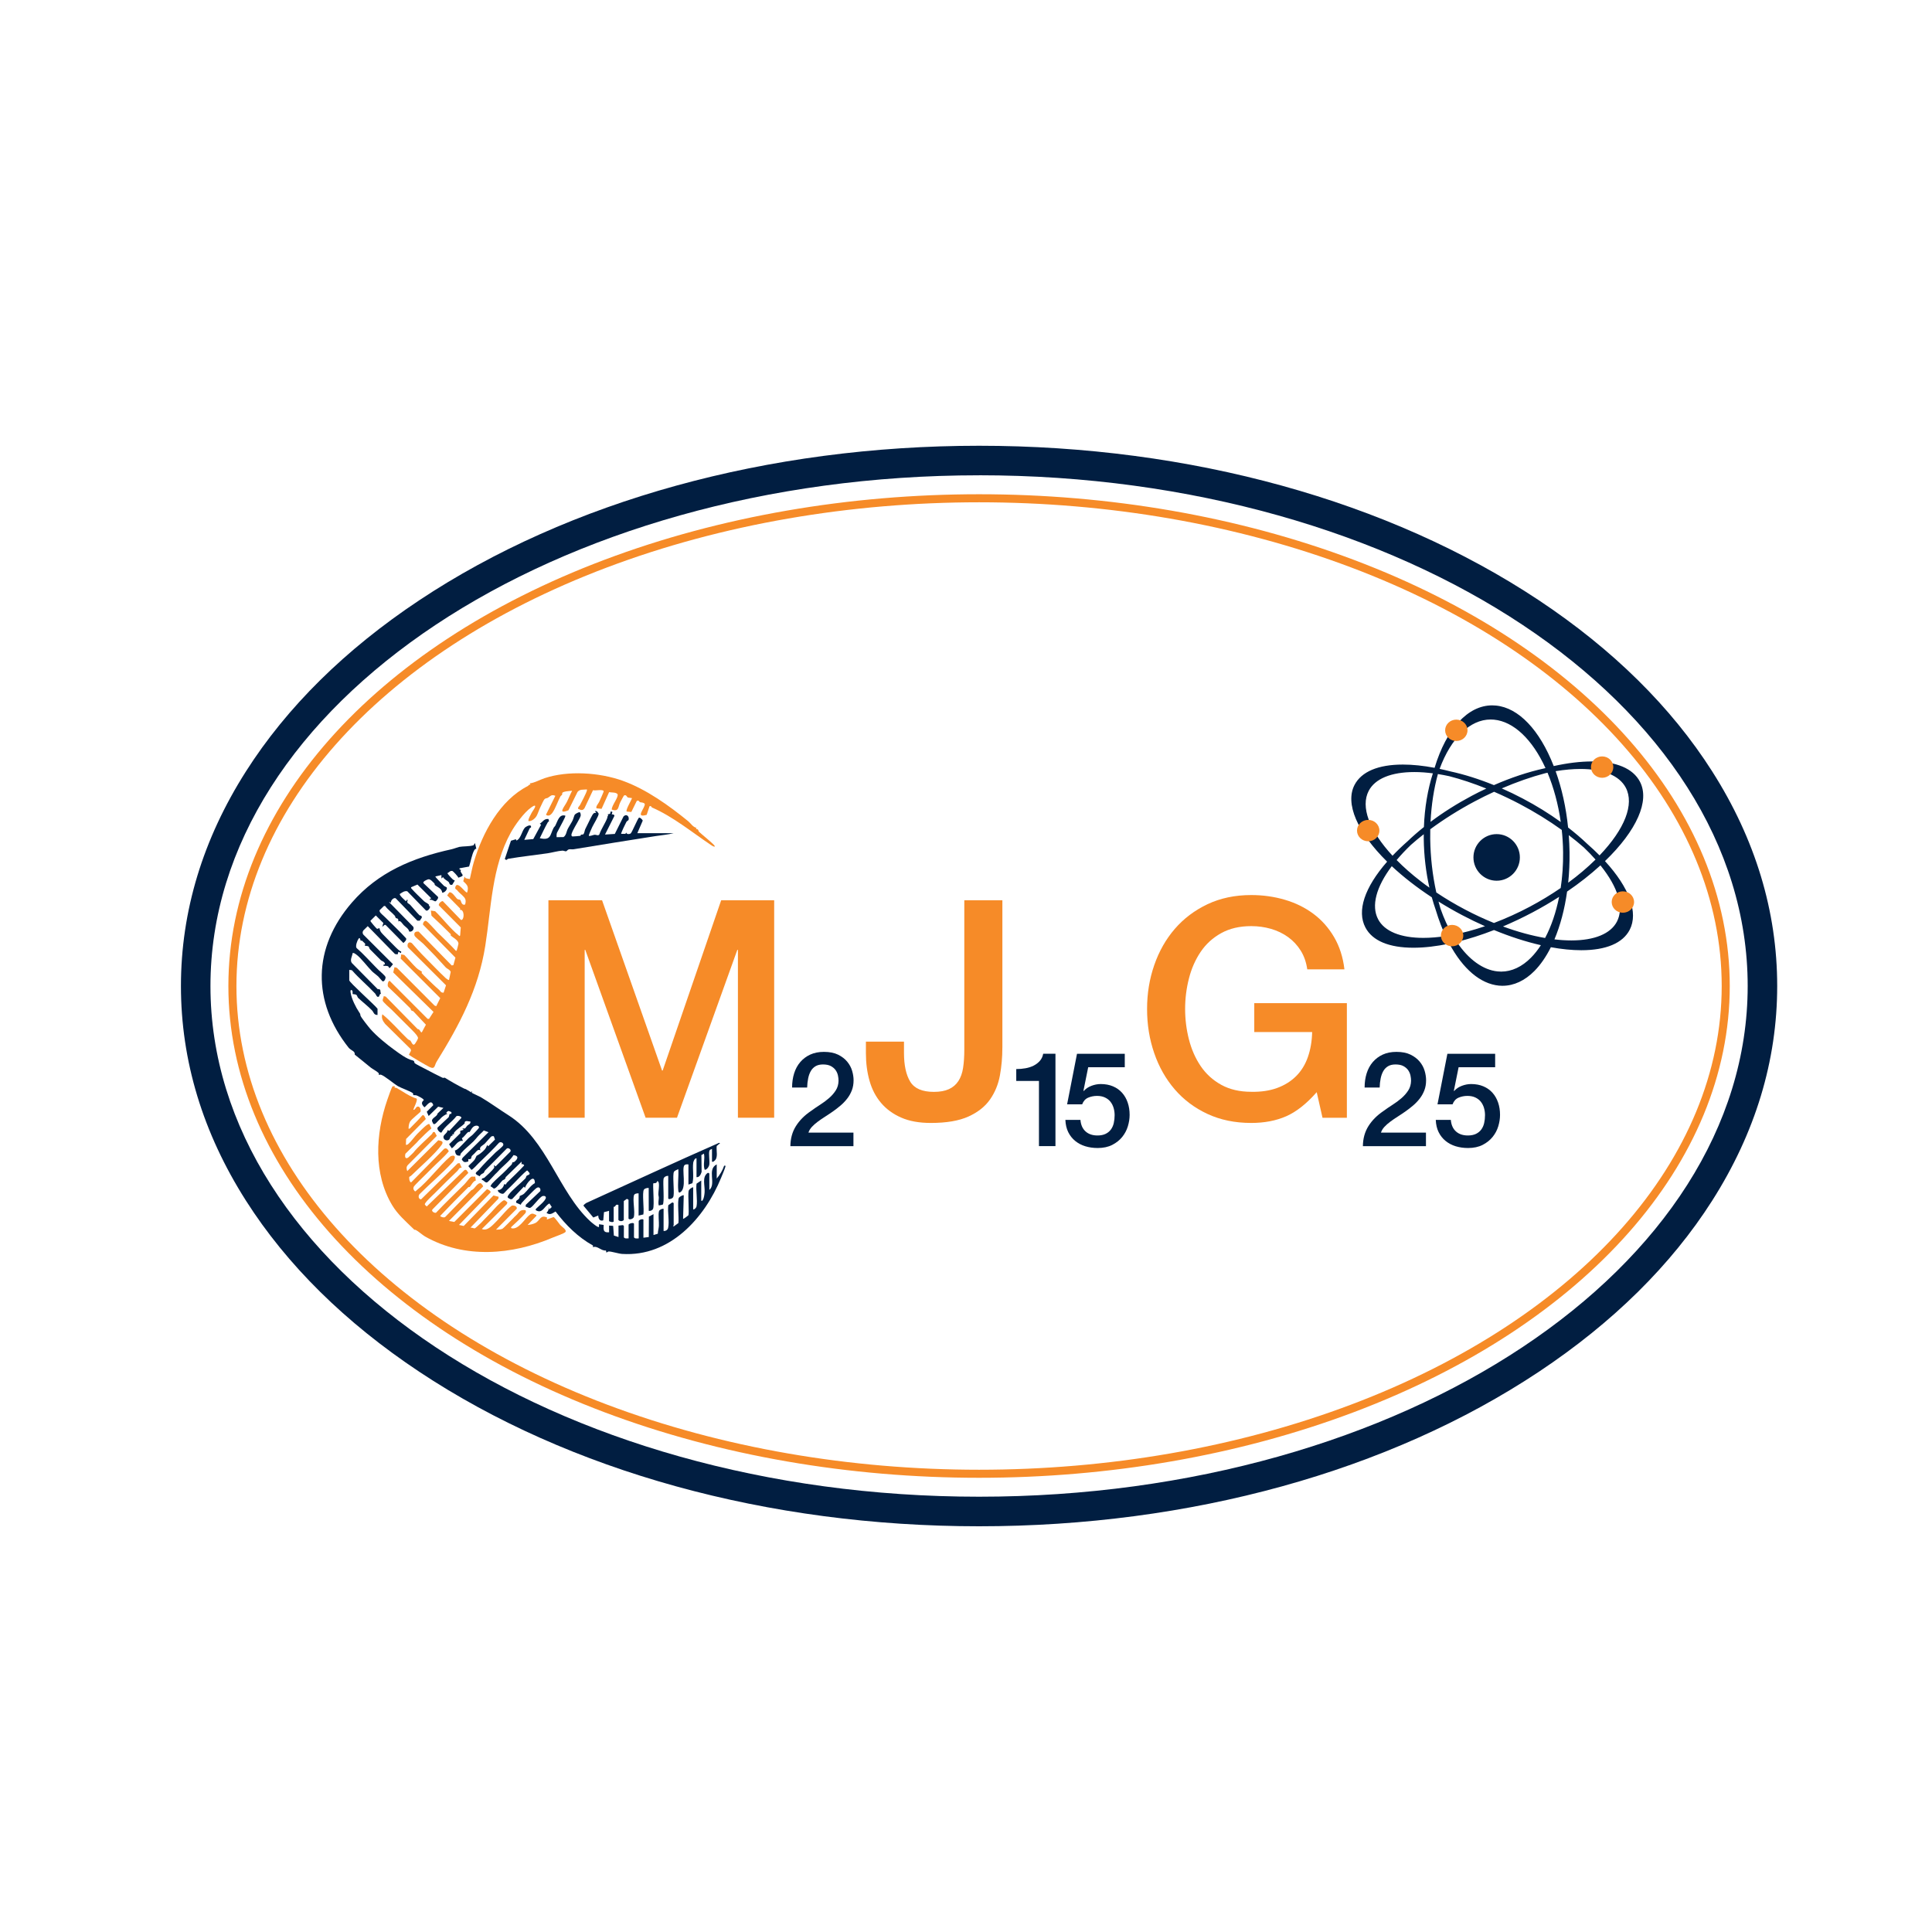 <?xml version="1.0" encoding="UTF-8"?>
<svg id="Layer_1" xmlns="http://www.w3.org/2000/svg" version="1.1" viewBox="0 0 720 720">
  <!-- Generator: Adobe Illustrator 29.1.0, SVG Export Plug-In . SVG Version: 2.1.0 Build 142)  -->
  <defs>
    <style>
      .st0 {
        fill: none;
        stroke: #f68b28;
        stroke-miterlimit: 10;
        stroke-width: 3px;
      }

      .st1 {
        fill: #011e41;
      }

      .st2 {
        fill: #f68b28;
      }
    </style>
  </defs>
  <path class="st2" d="M373.55,390.45c0,3.56-.3,7-.91,10.33-.61,3.33-1.84,6.32-3.69,8.97-1.86,2.65-4.54,4.77-8.06,6.36-3.52,1.59-8.19,2.38-14.02,2.38-4.31,0-7.99-.66-11.01-1.99-3.03-1.32-5.53-3.14-7.49-5.45-1.97-2.31-3.41-5.05-4.31-8.23-.91-3.18-1.36-6.62-1.36-10.33v-4.31h14.19v4.2c0,4.62.78,8.19,2.33,10.73,1.55,2.54,4.48,3.8,8.8,3.8,2.27,0,4.14-.34,5.62-1.02,1.48-.68,2.65-1.68,3.52-3.01.87-1.32,1.46-2.97,1.76-4.94.3-1.97.45-4.2.45-6.7v-55.74h14.19v54.94Z"/>
  <path class="st2" d="M501.94,416.56h-9.08l-2.16-9.54c-3.78,4.31-7.57,7.3-11.35,8.97-3.78,1.66-8.14,2.5-13.05,2.5-6.06,0-11.48-1.12-16.29-3.35-4.81-2.23-8.87-5.28-12.2-9.14-3.33-3.86-5.89-8.36-7.66-13.51-1.78-5.15-2.67-10.63-2.67-16.46s.89-11.2,2.67-16.35c1.78-5.15,4.33-9.65,7.66-13.51,3.33-3.86,7.4-6.92,12.2-9.2,4.81-2.27,10.23-3.41,16.29-3.41,4.39,0,8.57.59,12.54,1.76,3.97,1.17,7.51,2.91,10.61,5.22,3.1,2.31,5.68,5.2,7.72,8.68,2.04,3.48,3.33,7.49,3.86,12.03h-13.85c-.38-2.65-1.19-4.98-2.44-6.98-1.25-2-2.82-3.69-4.71-5.05-1.89-1.36-4.01-2.38-6.36-3.06-2.35-.68-4.81-1.02-7.38-1.02-4.31,0-8.04.87-11.18,2.61-3.14,1.74-5.7,4.07-7.66,6.98-1.97,2.91-3.43,6.23-4.37,9.93-.95,3.71-1.42,7.49-1.42,11.35s.47,7.64,1.42,11.35c.95,3.71,2.4,7.02,4.37,9.93,1.97,2.91,4.52,5.24,7.66,6.98,3.14,1.74,6.87,2.61,11.18,2.61,3.63.08,6.85-.4,9.65-1.42,2.8-1.02,5.17-2.5,7.1-4.43s3.39-4.29,4.37-7.1c.98-2.8,1.51-5.9,1.59-9.31h-21.57v-10.78h34.51v42.68Z"/>
  <path class="st1" d="M318.06,427.14h-23.51c.03-2.85.72-5.34,2.07-7.48,1.34-2.13,3.18-3.98,5.51-5.56,1.11-.82,2.28-1.61,3.49-2.39,1.21-.77,2.33-1.6,3.34-2.48,1.02-.89,1.85-1.84,2.51-2.88.66-1.03,1-2.22,1.03-3.57,0-.62-.07-1.29-.22-1.99-.15-.7-.44-1.36-.86-1.97-.43-.61-1.02-1.11-1.77-1.52-.75-.41-1.74-.61-2.95-.61-1.12,0-2.04.22-2.78.66-.74.44-1.33,1.05-1.77,1.82-.44.77-.77,1.68-.98,2.73-.21,1.05-.34,2.18-.37,3.39h-5.61c0-1.9.25-3.66.76-5.29.51-1.62,1.27-3.02,2.29-4.21,1.02-1.18,2.25-2.11,3.71-2.78,1.46-.67,3.16-1.01,5.09-1.01,2.1,0,3.85.34,5.26,1.03,1.41.69,2.55,1.56,3.42,2.61.87,1.05,1.48,2.19,1.84,3.42.36,1.23.54,2.4.54,3.52,0,1.38-.21,2.62-.64,3.74-.43,1.12-1,2.14-1.72,3.07-.72.93-1.54,1.8-2.46,2.58-.92.79-1.87,1.52-2.85,2.21-.98.69-1.97,1.34-2.95,1.97-.98.62-1.89,1.25-2.73,1.87-.84.62-1.57,1.27-2.19,1.94-.62.67-1.05,1.39-1.28,2.14h16.77v5.02Z"/>
  <path class="st1" d="M378.74,398.41c1.18,0,2.33-.1,3.44-.3,1.11-.2,2.12-.52,3.03-.98.9-.46,1.67-1.05,2.31-1.77.64-.72,1.06-1.61,1.25-2.66h4.57v34.43h-6.15v-24.3h-8.46v-4.43Z"/>
  <path class="st1" d="M401.36,392.71h17.81v5.02h-13.63l-1.77,8.76.1.1c.75-.85,1.71-1.5,2.88-1.94,1.16-.44,2.32-.66,3.47-.66,1.7,0,3.23.29,4.57.86,1.34.57,2.48,1.38,3.39,2.41.92,1.03,1.61,2.25,2.09,3.66.48,1.41.71,2.93.71,4.57,0,1.38-.22,2.8-.66,4.25-.44,1.46-1.15,2.79-2.11,3.98-.97,1.2-2.21,2.18-3.71,2.95-1.51.77-3.31,1.16-5.41,1.16-1.67,0-3.22-.22-4.65-.66-1.43-.44-2.68-1.11-3.76-1.99s-1.94-1.98-2.58-3.27c-.64-1.3-.99-2.81-1.06-4.55h5.61c.16,1.87.8,3.3,1.92,4.3,1.11,1,2.59,1.5,4.43,1.5,1.18,0,2.18-.2,3-.59.82-.39,1.48-.93,1.99-1.62.51-.69.87-1.49,1.08-2.41.21-.92.32-1.9.32-2.95,0-.95-.13-1.86-.39-2.73-.26-.87-.66-1.63-1.18-2.29-.52-.66-1.21-1.18-2.04-1.57-.84-.39-1.81-.59-2.93-.59-1.18,0-2.29.22-3.32.66-1.03.44-1.78,1.27-2.24,2.48h-5.61l3.69-18.84Z"/>
  <path class="st1" d="M531.42,427.14h-23.51c.03-2.85.72-5.34,2.07-7.48,1.34-2.13,3.18-3.98,5.51-5.56,1.11-.82,2.28-1.61,3.49-2.39,1.21-.77,2.33-1.6,3.34-2.48,1.02-.89,1.85-1.84,2.51-2.88.66-1.03,1-2.22,1.03-3.57,0-.62-.07-1.29-.22-1.99-.15-.7-.44-1.36-.86-1.97-.43-.61-1.02-1.11-1.77-1.52-.75-.41-1.74-.61-2.95-.61-1.12,0-2.04.22-2.78.66s-1.33,1.05-1.77,1.82c-.44.77-.77,1.68-.98,2.73-.21,1.05-.34,2.18-.37,3.39h-5.61c0-1.9.25-3.66.76-5.29.51-1.62,1.27-3.02,2.29-4.21,1.02-1.18,2.25-2.11,3.71-2.78,1.46-.67,3.16-1.01,5.09-1.01,2.1,0,3.85.34,5.26,1.03s2.55,1.56,3.42,2.61c.87,1.05,1.48,2.19,1.84,3.42.36,1.23.54,2.4.54,3.52,0,1.38-.21,2.62-.64,3.74-.43,1.12-1,2.14-1.72,3.07-.72.93-1.54,1.8-2.46,2.58-.92.79-1.87,1.52-2.85,2.21-.98.69-1.97,1.34-2.95,1.97-.98.62-1.89,1.25-2.73,1.87-.84.62-1.57,1.27-2.19,1.94-.62.67-1.05,1.39-1.28,2.14h16.77v5.02Z"/>
  <path class="st1" d="M539.39,392.71h17.81v5.02h-13.62l-1.77,8.76.1.1c.75-.85,1.71-1.5,2.88-1.94,1.16-.44,2.32-.66,3.47-.66,1.7,0,3.23.29,4.57.86,1.34.57,2.48,1.38,3.39,2.41.92,1.03,1.61,2.25,2.09,3.66.48,1.41.71,2.93.71,4.57,0,1.38-.22,2.8-.66,4.25-.44,1.46-1.15,2.79-2.12,3.98-.97,1.2-2.21,2.18-3.71,2.95-1.51.77-3.31,1.16-5.41,1.16-1.67,0-3.22-.22-4.65-.66-1.43-.44-2.68-1.11-3.76-1.99s-1.94-1.98-2.58-3.27c-.64-1.3-.99-2.81-1.06-4.55h5.61c.16,1.87.8,3.3,1.92,4.3,1.11,1,2.59,1.5,4.43,1.5,1.18,0,2.18-.2,3-.59.82-.39,1.48-.93,1.99-1.62.51-.69.87-1.49,1.08-2.41.21-.92.32-1.9.32-2.95,0-.95-.13-1.86-.39-2.73-.26-.87-.66-1.63-1.18-2.29-.53-.66-1.21-1.18-2.04-1.57-.84-.39-1.81-.59-2.93-.59-1.18,0-2.29.22-3.32.66-1.03.44-1.78,1.27-2.24,2.48h-5.61l3.69-18.84Z"/>
  <g>
    <g>
      <g>
        <path class="st1" d="M610.95,291.45c-2.54-4.87-8.67-7.44-17.72-7.44-4.33,0-9.14.59-14.35,1.75-5.01-12.94-12.8-21.76-21.42-22.59-9.58-.94-18.08,7.9-22.68,23.24-4.3-.83-8.3-1.25-11.97-1.25-9.13,0-15.3,2.59-17.84,7.49-3.68,7.11,1.44,17.81,12.27,28.45-8.36,9.5-11.42,18.29-8.22,24.42,2.54,4.86,8.67,7.44,17.72,7.44h0c4.13,0,8.68-.54,13.5-1.56,4.95,9.35,11.42,15.01,18.36,15.68.45.04.91.07,1.36.07,4.13,0,8.17-1.89,11.69-5.46,2.33-2.36,4.39-5.39,6.16-8.94,4.07.75,7.92,1.14,11.47,1.14,9.13,0,15.3-2.59,17.84-7.49,3.3-6.38-.18-15.61-9.33-25.51,11.47-10.99,16.97-22.15,13.15-29.46ZM602.79,343.56c-2.38,4.6-8.49,7.14-17.19,7.14-2.11,0-4.33-.15-6.63-.43,2.24-5.23,3.89-11.4,4.83-18.13,4.72-3.21,8.97-6.58,12.67-9.97,6.74,8.31,9.11,16.01,6.33,21.39ZM538.05,346.73c.33.79.67,1.55,1.03,2.3-3.02.47-5.91.71-8.62.71-8.63,0-14.69-2.51-17.08-7.09-2.68-5.11-.7-12.34,5.28-20.21,4.3,4.03,9.4,8.03,15.14,11.8.46,1.67.96,3.3,1.52,4.89.57,1.88,1.19,3.68,1.84,5.39l.89,2.2ZM509.87,294.64c2.38-4.61,8.49-7.14,17.19-7.14,2.28,0,4.7.18,7.23.51-1.99,6.1-3.15,13.03-3.41,20.31-2.19,1.75-4.25,3.54-6.16,5.37-2.11,1.86-4.03,3.72-5.76,5.55-8.55-9.19-12.34-18.33-9.08-24.61ZM556.81,267.96c7.7.74,14.69,7.84,19.47,18.42-.26.07-.52.13-.78.2h0c-6.04,1.33-12.41,3.46-18.76,6.24-5.54-2.25-11.05-4-16.32-5.14-1.44-.37-2.85-.7-4.23-.99,4.52-12.44,12.2-19.54,20.61-18.73ZM596.11,319.12c-1.47-1.49-3.06-2.99-4.78-4.5-2.2-2.09-4.6-4.13-7.16-6.11-.79-7.73-2.44-14.97-4.73-21.29,3.39-.58,6.6-.87,9.56-.87,8.62,0,14.69,2.52,17.08,7.09,3.4,6.5-.76,16.11-9.97,25.68ZM570.21,338.11c-4.47,2.37-8.99,4.41-13.46,6.1-3.6-1.45-7.23-3.13-10.82-5.02-3.85-2.03-7.48-4.2-10.87-6.47-1.42-6.4-2.21-13.24-2.3-20.12-.02-1.23,0-2.46.02-3.68,5.09-3.77,10.75-7.34,16.72-10.51,2.41-1.28,4.84-2.48,7.29-3.59,3.23,1.39,6.46,2.93,9.65,4.61,5.6,2.95,10.93,6.24,15.78,9.73.3,2.76.47,5.59.51,8.46.06,4.64-.26,9.17-.91,13.44-3.59,2.47-7.48,4.84-11.62,7.04ZM559.48,345.28c3.86-1.61,7.76-3.45,11.64-5.51,3.59-1.91,7.01-3.92,10.24-6.02-1.16,6.07-3.01,11.56-5.43,16.07-5.21-.88-10.78-2.42-16.46-4.54ZM567.37,297.78c-2.74-1.44-5.51-2.77-8.29-3.97,5.66-2.46,11.32-4.46,16.72-5.88.35-.08.7-.15,1.05-.22,2.37,5.61,4.14,12.12,5.1,19.13-4.47-3.27-9.39-6.33-14.58-9.06ZM540.12,289.03h0c4.64,1.21,9.48,2.83,14.35,4.82-1.97.91-3.93,1.88-5.88,2.92-5.65,3-10.96,6.38-15.73,9.99.3-6.58,1.26-12.9,2.83-18.55,1.44.22,2.92.49,4.43.82ZM529.32,328.59c-3.41-2.63-6.48-5.34-9.14-8.06,1.6-1.92,3.42-3.88,5.47-5.84,1.63-1.44,3.36-2.87,5.17-4.27,0,.73-.01,1.45,0,2.18.08,6.42.85,12.77,2.24,18.74-.69-.49-1.38-.98-2.04-1.47l-1.69-1.28ZM536.62,338.7h0c-.32-1.06-.62-2.13-.9-3.22,2.95,1.86,6.05,3.66,9.29,5.36,3,1.58,6.02,3.03,9.02,4.35-4.43,1.54-8.77,2.71-12.89,3.48-1.7-2.93-3.23-6.26-4.53-9.97ZM584.69,317.63c-.03-2.32-.14-4.62-.32-6.88,2.11,1.6,4.13,3.23,6.01,4.88,1.66,1.58,3.17,3.15,4.54,4.7-3.11,3.09-6.73,6.16-10.79,9.11.41-3.8.61-7.76.56-11.81ZM556.79,346.36c6.12,2.52,12.15,4.45,17.83,5.73-1.18,1.87-2.48,3.54-3.87,4.95-3.4,3.45-7.31,5.27-11.29,5.27h0c-.44,0-.87-.02-1.31-.07-5.7-.55-11.15-4.62-15.61-11.37,4.58-1.1,9.38-2.62,14.26-4.53Z"/>
        <path class="st1" d="M559.97,367.38c-.45,0-.9-.02-1.38-.07-6.88-.67-13.43-6.22-18.46-15.65-4.82,1.01-9.32,1.53-13.37,1.53-9.14,0-15.34-2.61-17.92-7.56-3.22-6.15-.34-14.85,8.1-24.51-11.17-11.02-15.72-21.69-12.16-28.57,2.58-4.98,8.82-7.62,18.04-7.62,3.6,0,7.57.41,11.81,1.21,4.42-14.58,12.43-23.27,21.45-23.27.47,0,.94.02,1.41.07,8.42.81,16.26,9.03,21.54,22.55,5.15-1.14,9.92-1.72,14.21-1.72,9.14,0,15.34,2.61,17.92,7.56,3.71,7.1-1.16,18.15-13.03,29.58,9.13,9.94,12.49,19.26,9.21,25.6-2.58,4.98-8.82,7.61-18.04,7.61-3.47,0-7.29-.38-11.34-1.12-1.78,3.56-3.84,6.54-6.12,8.85-3.57,3.61-7.67,5.52-11.86,5.52ZM540.38,351.14l.08.15c4.96,9.38,11.42,14.91,18.18,15.56.47.04.9.07,1.33.07,4.06,0,8.05-1.86,11.53-5.39,2.28-2.31,4.34-5.3,6.12-8.88l.08-.15.17.03c4.09.76,7.94,1.14,11.43,1.14,9.04,0,15.14-2.55,17.63-7.37,3.2-6.19-.18-15.4-9.29-25.25l-.15-.16.16-.15c11.83-11.33,16.73-22.24,13.1-29.19-2.5-4.78-8.56-7.31-17.51-7.31-4.3,0-9.11.59-14.3,1.75l-.19.04-.07-.18c-5.22-13.46-12.96-21.65-21.23-22.45-.46-.04-.92-.07-1.37-.07-8.84,0-16.72,8.65-21.07,23.14l-.06.2-.2-.04c-4.28-.82-8.29-1.24-11.92-1.24-9.04,0-15.14,2.55-17.63,7.37-3.48,6.72,1.1,17.26,12.23,28.18l.15.15-.14.16c-8.42,9.57-11.33,18.15-8.19,24.16,2.5,4.78,8.56,7.31,17.52,7.31,4.07,0,8.59-.52,13.45-1.55l.17-.04ZM559.45,362.55c-.44,0-.89-.02-1.34-.07-5.73-.55-11.19-4.52-15.78-11.47l-.18-.27.32-.08c4.58-1.1,9.37-2.62,14.23-4.52l.09-.03.08.03c6.1,2.51,12.09,4.44,17.79,5.72l.31.07-.17.27c-1.2,1.91-2.52,3.59-3.9,4.99-3.45,3.49-7.41,5.34-11.46,5.34ZM542.89,351.03c4.42,6.57,9.83,10.47,15.26,10.99.44.04.87.07,1.29.07,3.93,0,7.78-1.8,11.13-5.21,1.3-1.31,2.53-2.87,3.67-4.64-5.6-1.28-11.48-3.18-17.46-5.64-4.74,1.85-9.41,3.34-13.89,4.43ZM585.6,350.92c-2.1,0-4.34-.15-6.66-.43l-.3-.04.12-.28c2.25-5.25,3.87-11.33,4.81-18.07v-.1s.1-.06.1-.06c4.65-3.16,8.9-6.51,12.64-9.95l.18-.16.15.19c6.91,8.52,9.17,16.2,6.35,21.64-2.42,4.68-8.6,7.26-17.39,7.26ZM579.3,350.08c2.2.26,4.32.39,6.3.39,8.61,0,14.65-2.49,16.99-7.02,2.7-5.23.52-12.67-6.15-20.96-3.69,3.38-7.87,6.67-12.43,9.77-.93,6.62-2.52,12.61-4.71,17.81ZM576.06,350.07l-.16-.03c-5.24-.89-10.79-2.42-16.5-4.55l-.54-.2.53-.22c3.89-1.62,7.8-3.47,11.63-5.5,3.52-1.87,6.96-3.89,10.23-6.01l.45-.29-.1.52c-1.16,6.06-3.04,11.64-5.45,16.13l-.08.14ZM560.1,345.26c5.44,2,10.72,3.44,15.71,4.3,2.29-4.29,4.09-9.58,5.23-15.33-3.15,2.02-6.44,3.95-9.81,5.74-3.66,1.94-7.4,3.72-11.13,5.3ZM530.45,349.97c-8.72,0-14.85-2.56-17.28-7.21-2.69-5.15-.81-12.41,5.3-20.45l.15-.2.18.17c4.38,4.11,9.46,8.07,15.11,11.77l.07.05.02.08c.46,1.68.97,3.32,1.52,4.87.55,1.83,1.17,3.64,1.84,5.39l.88,2.2c.34.8.68,1.58,1.02,2.29l.13.28-.3.05c-3.06.48-5.97.72-8.66.72ZM518.68,322.79c-5.88,7.81-7.69,14.83-5.11,19.77,2.34,4.49,8.33,6.96,16.86,6.96,2.59,0,5.38-.22,8.3-.67-.3-.64-.6-1.32-.9-2.03l-.89-2.2c-.68-1.76-1.3-3.58-1.85-5.41-.54-1.53-1.04-3.15-1.5-4.81-5.56-3.65-10.58-7.55-14.92-11.6ZM541.04,348.93l-.08-.14c-1.73-2.98-3.26-6.34-4.55-10.01-.31-1.04-.62-2.13-.9-3.24l-.14-.56.49.31c2.99,1.88,6.11,3.68,9.28,5.35,2.96,1.56,5.99,3.02,9.01,4.34l.53.23-.55.19c-4.44,1.54-8.79,2.72-12.92,3.48l-.16.03ZM536.09,335.99c.24.91.49,1.8.75,2.65,1.25,3.57,2.74,6.86,4.43,9.78,3.89-.73,7.98-1.82,12.15-3.25-2.85-1.26-5.71-2.65-8.5-4.12-3.01-1.58-5.97-3.29-8.82-5.06ZM556.75,344.46l-.08-.03c-3.64-1.47-7.29-3.16-10.84-5.03-3.78-1.99-7.44-4.17-10.89-6.48l-.08-.05-.02-.09c-1.44-6.47-2.22-13.26-2.31-20.16-.01-1.18,0-2.42.02-3.68v-.11s.09-.07.09-.07c5.15-3.82,10.79-7.36,16.75-10.53,2.37-1.26,4.82-2.47,7.3-3.6l.09-.04.09.04c3.26,1.4,6.51,2.96,9.67,4.62,5.6,2.95,10.92,6.23,15.81,9.75l.08.06v.1c.31,2.8.49,5.65.52,8.48.06,4.59-.25,9.13-.92,13.48v.1s-.1.06-.1.06c-3.67,2.52-7.59,4.9-11.64,7.05-4.43,2.35-8.96,4.41-13.48,6.11l-.08.03ZM535.27,332.59c3.41,2.29,7.04,4.44,10.77,6.4,3.51,1.85,7.11,3.52,10.71,4.98,4.47-1.7,8.96-3.73,13.35-6.06,4.01-2.13,7.89-4.48,11.52-6.97.65-4.3.95-8.78.9-13.31-.03-2.78-.2-5.59-.5-8.34-4.85-3.49-10.13-6.74-15.67-9.66-3.12-1.64-6.33-3.17-9.54-4.56-2.44,1.12-4.85,2.31-7.18,3.55-5.91,3.14-11.49,6.64-16.61,10.42-.03,1.22-.04,2.41-.02,3.56.09,6.84.85,13.56,2.27,19.98ZM533.41,331.87l-.49-.34c-.69-.49-1.38-.98-2.05-1.48l-1.7-1.28c-3.4-2.62-6.48-5.34-9.16-8.08l-.14-.15.13-.16c1.62-1.95,3.47-3.92,5.49-5.86,1.62-1.44,3.37-2.88,5.18-4.28l.37-.29v.47c-.01.72-.02,1.45,0,2.18.08,6.4.83,12.68,2.23,18.69l.14.58ZM520.49,320.52c2.64,2.68,5.65,5.34,8.97,7.89l1.69,1.28c.51.38,1.03.75,1.55,1.12-1.32-5.86-2.03-11.98-2.11-18.2,0-.57,0-1.15,0-1.72-1.68,1.31-3.28,2.64-4.78,3.97-1.95,1.87-3.74,3.77-5.32,5.65ZM583.85,329.93l.06-.51c.42-3.84.6-7.81.56-11.78-.03-2.28-.14-4.59-.32-6.86l-.04-.51.4.31c2.15,1.62,4.17,3.26,6.03,4.89,1.64,1.56,3.17,3.14,4.56,4.72l.14.16-.15.15c-3.16,3.14-6.79,6.21-10.81,9.13l-.42.3ZM584.64,311.24c.16,2.12.25,4.27.28,6.39.05,3.82-.12,7.63-.5,11.33,3.77-2.77,7.2-5.67,10.19-8.63-1.34-1.52-2.82-3.04-4.38-4.53-1.72-1.51-3.6-3.04-5.59-4.56ZM518.95,319.58l-.17-.18c-8.98-9.66-12.3-18.72-9.12-24.87,2.42-4.68,8.6-7.26,17.39-7.26,2.25,0,4.69.17,7.26.52l.27.04-.09.26c-1.97,6.02-3.14,13.03-3.4,20.25v.1s-.09.07-.09.07c-2.21,1.76-4.27,3.56-6.15,5.36-2.08,1.84-4.01,3.7-5.75,5.55l-.17.18ZM527.05,287.72c-8.61,0-14.64,2.49-16.98,7.02-3.07,5.93.17,14.73,8.88,24.17,1.7-1.79,3.59-3.61,5.61-5.39,1.85-1.77,3.9-3.56,6.09-5.31.26-7.12,1.42-14.03,3.34-20.01-2.45-.32-4.78-.48-6.93-.48ZM596.11,319.45l-.16-.17c-1.47-1.49-3.07-3-4.76-4.48-2.17-2.06-4.57-4.11-7.15-6.1l-.08-.06v-.1c-.79-7.6-2.38-14.75-4.73-21.24l-.09-.26.27-.05c3.41-.58,6.64-.87,9.6-.87,8.71,0,14.85,2.56,17.28,7.21,3.34,6.4-.3,15.86-10.01,25.95l-.16.17ZM584.39,308.39c2.57,1.99,4.96,4.03,7.1,6.07,1.63,1.43,3.19,2.89,4.62,4.33,9.44-9.88,13-19.07,9.77-25.25-2.35-4.49-8.34-6.97-16.88-6.97-2.86,0-5.97.28-9.26.82,2.31,6.43,3.87,13.49,4.64,20.99ZM582.25,307.34l-.43-.32c-4.49-3.28-9.39-6.32-14.55-9.04-2.7-1.42-5.49-2.76-8.27-3.96l-.48-.21.48-.21c5.72-2.49,11.35-4.47,16.75-5.89.28-.06.54-.12.8-.17l.45-.09.07.17c2.41,5.7,4.18,12.34,5.11,19.19l.07.53ZM559.65,293.81c2.63,1.15,5.26,2.42,7.82,3.77,5.02,2.64,9.79,5.59,14.18,8.76-.93-6.56-2.64-12.89-4.93-18.37l-.08.02c-.26.05-.52.11-.79.17-5.22,1.37-10.67,3.28-16.2,5.66ZM532.62,307.24l.02-.49c.31-6.66,1.26-12.91,2.84-18.6l.05-.2.2.03c1.5.23,2.99.51,4.44.82,4.64,1.2,9.47,2.83,14.39,4.83l.48.2-.47.22c-2,.93-3.98,1.91-5.87,2.91-5.62,2.98-10.9,6.34-15.69,9.97l-.39.29ZM535.86,288.47c-1.5,5.46-2.42,11.45-2.74,17.82,4.71-3.54,9.88-6.8,15.37-9.72,1.75-.93,3.57-1.84,5.42-2.7-4.73-1.91-9.38-3.46-13.83-4.61-1.37-.3-2.78-.56-4.2-.79ZM556.74,293.08l-.09-.04c-5.57-2.27-11.05-4-16.28-5.13-1.41-.37-2.83-.7-4.23-.99l-.26-.05.09-.25c4.3-11.86,11.61-18.94,19.53-18.94.44,0,.88.02,1.32.06,7.49.72,14.65,7.49,19.65,18.56l.11.25-.4.1c-.21.05-.42.11-.64.16-6.03,1.33-12.33,3.43-18.73,6.23l-.09.04ZM536.5,286.53c1.32.28,2.66.6,3.98.94,5.22,1.13,10.69,2.86,16.26,5.12,6.39-2.8,12.69-4.89,18.71-6.22l.51-.13c-4.93-10.77-11.9-17.34-19.17-18.04-.42-.04-.85-.06-1.28-.06-7.67,0-14.76,6.87-19.01,18.4Z"/>
      </g>
      <g>
        <path class="st1" d="M557.76,311.08c-4.65,0-8.43,3.79-8.43,8.46s3.78,8.46,8.43,8.46,8.42-3.79,8.42-8.46-3.78-8.46-8.42-8.46Z"/>
        <path class="st1" d="M557.76,328.22c-4.77,0-8.65-3.9-8.65-8.69s3.88-8.68,8.65-8.68,8.65,3.9,8.65,8.68-3.88,8.69-8.65,8.69ZM557.76,311.3c-4.52,0-8.2,3.69-8.2,8.23s3.68,8.23,8.2,8.23,8.2-3.69,8.2-8.23-3.68-8.23-8.2-8.23Z"/>
      </g>
    </g>
    <path class="st2" d="M601.23,285.87c0,2.2-1.87,3.99-4.16,3.99s-4.17-1.79-4.17-3.99,1.87-3.98,4.17-3.98,4.16,1.78,4.16,3.98Z"/>
    <path class="st2" d="M514.06,309.54c0,2.2-1.87,3.98-4.17,3.98s-4.17-1.78-4.17-3.98,1.87-3.99,4.17-3.99,4.17,1.79,4.17,3.99Z"/>
    <path class="st2" d="M545.32,348.67c0,2.2-1.87,3.98-4.17,3.98s-4.17-1.78-4.17-3.98,1.87-3.99,4.17-3.99,4.17,1.79,4.17,3.99Z"/>
    <path class="st2" d="M608.97,336.16c0,2.2-1.87,3.99-4.17,3.99s-4.17-1.78-4.17-3.99,1.86-3.99,4.17-3.99,4.17,1.79,4.17,3.99Z"/>
    <path class="st2" d="M546.9,272.16c0,2.2-1.87,3.99-4.17,3.99s-4.17-1.79-4.17-3.99,1.87-3.98,4.17-3.98,4.17,1.79,4.17,3.98Z"/>
  </g>
  <path class="st2" d="M204.39,335.5h19.98l22.36,63.46h.23l21.8-63.46h19.75v81.05h-13.51v-62.55h-.23l-22.48,62.55h-11.69l-22.48-62.55h-.23v62.55h-13.51v-81.05Z"/>
  <g id="kbHn8d">
    <g>
      <path class="st1" d="M267.11,439.2c1.16-1.38,2.19-3.06,2.76-4.77.36-.02.6-.13.47.35-.29,1.04-1.16,3.07-1.61,4.16-6.16,15.04-19.14,29.49-36.87,28.36-1.37-.09-4.05-.96-5.01-.91-.35.02-.56.32-.87.4l-.16-.77c-1.85.2-3.13-1.88-4.85-1.24l.02-.61c-5.59-3.09-10.13-7.63-13.95-12.68-1.19.7-2.15,1.47-3.37.49.67-.72.9-1.22.75-2.25l.25,1,.96-.91-.87-1.33c-1.95.94-2.61,4.07-5.11,2.49-.1-.41.15-.51.37-.75.59-.68,4.42-3.52,3.16-4.4-.22-.16-.61-.16-.88-.12-1.06.17-3.66,3.99-4.66,4.4-.54.23-1.2-.38-1.74-.4l.04-.7,5.4-5.11c.26-.91-.36-1.8-1.33-1.21-.78.47-4.7,4.59-5.52,5.53-.19.22-.37.45-.37.76l-1.75-.76c-.21-.93.6-.97,1.01-1.45s.25-.99.29-1.02c.28-.23,1.07-.39,1.61-.88,1.34-1.23,2.44-3.07,4.06-3.97-.07-3.89-3.27.22-3.72,1.8l-.37-.5-4.39,4.65-.57.08c-1.2-.59-1.43-.68-.66-1.77,1.08-1.53,4.61-4.37,6.14-5.96.29-.3.28-.79.43-.94.61-.61,2.16-.33.28-2.07-.19-.03-2.17,1.89-2.49,2.23-1.54,1.57-3.45,3.6-5,5.02-.36.33-1.09,1.26-1.39,1.4-.67.3-2.4-.69-2-1.39,1.03.19,2.14-1.08,2.25-2.14,1.01.3.64-.15,1.12-.62,2.16-2.13,4.36-4.15,6.4-6.39-.3-.36-.54-.65-1-.37v-1.01s-5.91,5.76-5.91,5.76c-.18,1.07-.91.93-1.23,1.26-.74.75-2.23,2.91-3.06,2.99-.43.04-.8-.75-1.33-.73-.14-.2.41-.97.58-1.15,1.55-1.68,3.7-3.41,5.33-5.1.57-.59.78-.89,1.6-1.63.73-.67.49-1.05.55-1.09.13-.11.57-.06.83-.28,1.29-1.08,1.69-2.18-.35-2.48-1.49,2.32-4.01,4.06-5.82,6.11-.5.56-.43.43-1,.99-.61.6-2.49,2.78-3,3.04-.69.35-1.29-.87-2-.9-.11-.78.58-.5,1-.85.69-.57,3.12-2.87,3.53-3.53.26-.41-.03-.72-.02-1.13l.62.5,5.51-5.53c.46-.68-.66-1.56-1.31-1.17-2.66,2.73-5.4,5.44-8.08,8.15-.27.27-.32.71-.6.98-.26.25-1.18.43-1.41,1.23-2.64-1.11-1.19-1.41-.24-2.52,1.68-1.95,4.06-4.36,6.09-6.32.55-.53,2.75-2.2,2.9-2.77.22-.83-1-1.45-1.62-.84-2,2.23-4.16,4.29-6.3,6.37-.4.39-.77.75-1.21,1.17s-2.39,2.61-2.75,2.51l-1.13-1.37c.67-.8,1.6-1.47,2.24-2.27.36-.45.74-1.52.81-1.57.27-.22.78-.35,1.54-.97,1.24-1.02,1.85-1.51,2.43-3.09l.37.5,2.53-2.5-.43-1.22c-.3-.11-.61-.08-.91.04-.17.07-2.14,2.38-2.45,2.68-.74.74-2.31,1.18-1.63,2.51-.97-.53-1.46.37-2.1,1.04-.38.4-.86.78-1.03.97-.53.6.13,1.42-1.39,1.26v.88c-1.28.33-1.62.51-2.44-.75l.32-.62,9.65-9.54-1.76-.64c-.7.8-1.57,1.47-2.27,2.27-.42.47-.93,1.16-1.57,1.79-1.47,1.45-3.23,2.76-4.57,4.34-.26.31-.35.6-.39,1-1.56.03-1.72-.56-1.97-1.96.64-.04,1.36-.79,1.87-1.27,1.06-.99,2.02-2.11,3.04-3.13.66-.67,1.13-.88,1.76-1.49.28-.27,2.16-2.27,2.23-2.42.46-.89-1.03-1.31-2.03-.5-.66.53-1.03,1.46-1.41,1.96-.03.05-.38-.14-.58.03-.74.61-1.37,1.71-2.27,2.27l.39,1c-2.01-.3-2.7,1.8-4.14,2.76l-1.01-1.51,4.18-4.13-.03-.88,1.26-.38-.5-.62c1.33.47,1.2-.27,1.84-.92.47-.47,1.35-.61,1.17-1.59-.64.11-1.48-.41-2.02.12-.2.2-.04.54-.14.64-1,1.09-2.82,1.98-3.96,3.5-.15.19.47.66-.66.51l.21.46c-.98.09-1.01,1.22-1.27,1.48-.69.69-2.09.35-2.2-.83-.09-.95,1.57-1.5,1.51-2.62l.72.24,4.43-4.76c.28-.61-1.38-1.02-1.83-.68-1.64,2.17-4.27,3.71-5.57,6.08-.35.29-1.91-1.1-1.4-1.89l3.9-3.64c.41-.25.38-1.19.56-1.34.29-.25.74.38.65-.75-1.1-.41-1.15-.73-1.96.33l.5.37c-.74.07-2.02,1.06-2.53,1.62-.43.48-.05.18-.86.88-.42.37-1.22,1.59-1.85,1.23-.05-.03-.53-.98-.54-1.11-.11-1.15,1.94-1.64,2.08-2.79l2.19-2.08-1.96-.46-3.55,3.47-.7-1.58,2.43-2.45c-.85-2.8-2.88.89-3.36.77-.86-.95-1.33-1.68-.19-2.63.07-.51-2.2-1.6-2.68-1.78-.39-.14-1.11-.03-1.24-.15-.09-.09.1-.48-.2-.71-.96-.74-4.28-1.87-5.51-2.59-1.5-.88-4.95-3.83-6.35-4.28-.26-.08-.69.16-.75.1-.05-.06.11-.49-.17-.77-.58-.6-2.22-1.45-2.94-2.03-1.96-1.6-3.92-3.22-5.88-4.77-.04-.03.1-.61-.29-1.03-.34-.36-1.54-.98-1.94-1.49-13.74-17.26-13.5-37.25,1.19-54.18,9.77-11.26,22.54-16.64,37.15-19.84.74-.16,2.41-.79,2.83-.87,1.37-.27,3.87-.14,5.24-.59.45-.15.23-.76.65-.72l.47,1.97c-.38.1-.58.25-.78.6-.88,1.54-1.32,4.34-1.91,6.06l-3.54.65c-.24.67.45.4.49.66.02.14-.19.4-.09.6.7,1.43,1.59,1.41-.89,2.25,0-.45-2.02-2.49-2.19-2.51-.98-.16-1.11.52-1.83.77-.12.19,1.03,1.41,1.24,1.63.43.46.86.96,1.49,1.16l-.97,1.59c-1.18.21-.95-.64-1.33-1.05-.41-.44-1.68-.95-2.07-1.82l-.62.5v-1.25s-2.26.51-2.26.51c-.16.17,2.99,3.31,3.21,3.5.26.23.96.47,1.01.56.43.73-.9,2.16-1.71,1.96.02-1.5-1.97-2.14-2.7-2.84-.1-.09-.04-.46-.16-.57-.54-.5-1.46-1.65-2.24-1.55-.39.05-2.54.91-1.7,1.57l5.16,4.88c.58.39-.52,1.67-.78,1.75-.45.13-1.39-.83-2.1-.49-.12-.64.12-.4.5-.62l-5.17-5.13-2.35,1c-.09.36.06.41.25.63,1.18,1.35,3.28,3.34,4.63,4.63.41.39,1.37.73,1.82,1.31.05.07-.14.27-.1.38s.47-.03.43.42c-.05.62-.89,1.66-1.52,1.28l-6.95-7.15c-1.1-.23-1.94.49-2.79,1.02-.2.5,1.88,2.33,2.35,2.73.26-.35-.05-.64.63-.5-.6,1.28.34,1.22.92,1.84,1.12,1.2,2.29,2.71,3.44,3.85.17.17.98,0,.86.91l-.75,1.11h-.9s-8.08-8.35-8.08-8.35c-.67-.36-1.88.74-1.76,1.63l-.75-.25,9.04,9.21c.57.92-.49,2.12-1.5,1.8-.16-1.02-1.31-1.66-2.02-2.37-.55-.56-1.29-1.99-2.02-1.37.13-1.38-.63-1.06-.93-1.31-.2-.17-.17-.6-.41-.86-1.11-1.25-2.57-2.23-3.57-3.6h-.46s-1.59,1.55-1.59,1.55c-.29.63.87,1.56,1.32,1.97s.53.48.89.84c2.54,2.55,5.23,5.01,7.65,7.69.26.66-.58,1.31-1.01,1.74l-6.65-6.76h-.37s-.88.75-.88.75l.43-1.45-2.82-2.81-2.01,2c-.09.2,2.26,2.9,2.44,2.96.31.12.79-.32.95-.21.21,1.37.95,1.93,1.81,2.84s1.91,1.93,2.87,2.9c.65.65,2.19,2.3,2.99,2.79.34.21.51-.19.37.74l-.99-.49-.29.97-.97-.11-10.17-10.4-1.64,1.61c-.33.47-.37,1.08,0,1.54l11.05,11.03-1.13,1.37h-.37c-.02-.93-1.28-.74-2.01-.75-.32-.62.51-.44.51-.63,0-.98-1.16-1.11-1.53-1.49-1.25-1.26-2.64-2.63-4.01-4.03-.31-.32-.36-.91-.56-1.07-.28-.24-1.38-.25-1.44-.32-.03-.03.3-.45.15-.75-.04-.07-.99-.96-1.15-1.1-.1-.09-.41.08-.46.04-.22-.19-.24-1.54-.81-.79-.48.63-1.3,2.78-.75,3.5,2.47,2.12,4.62,4.58,6.91,6.89.43.44.78.78,1.25,1.26.55.56,2.46,2.07,2.62,2.67.12.45-.38,1.77-1.09,1.58-.12-.03-1.36-1.55-1.65-1.83-.53-.5-1.74-1.36-2.25-1.86-1.57-1.54-4.29-5.21-5.96-6.33-.41-.27-.75-.62-1.3-.52-.15,1.24-1.11,2.55-.32,3.69l9.67,9.78c1.41-.07.75.6,1.18,1.68-.58.16-.51.84-.74,1.05-.69.61-1.17-.85-1.36-1.06-2.8-3-6-5.64-8.7-8.73l-.99-.14v3.89c0,.75,9.49,9.21,10.53,10.59v2.33c-1.41.01-1.42-1.03-1.99-1.64-1.46-1.55-3.61-3.21-5.21-4.7-.28-.26-.38-.9-.64-1.11-.45-.36-1.36-.26-1.42-.34-.13-.14.2-1.22-.39-1.49-.62-.14-.4.79-.35,1.1.3,2.12,1.96,5.43,3.14,7.14.75,1.09.23.6.57,1.42.29.71,3.01,4.16,3.66,4.89,2.39,2.71,6.07,5.7,9,7.81,1.89,1.37,4.48,3.33,6.67,3.84.88.21.58.8.76.98.5.5,3.63,2,4.53,2.49,1.65.88,3.9,2.06,5.85,2.99.39.19.8-.06.88-.01,2.16,1.35,4.56,2.72,7.15,4.03.59.3.3-.04,1.18.53.46.3,1,.47,1.37.9l.37-.5c.02.22-.07.53.05.69.11.14,2.74,1.29,3.25,1.59,3.69,2.19,6.8,4.5,10.37,6.76,14.44,9.18,18.62,28.54,30.46,39.5.38.35,2.9,2.52,3.27,2.13v-1.01s1.74.26,1.74.26c-.09,1.83-.19,2.93,2.02,2.75v-2.51s1.52.11,1.52.11l.27,3.62,1.72.54v-4.26l1.64-.19.36.31v4.26c.41.57,1.15.36,1.76.38v-5.14c.29-.5,2.01-.88,2.01-.25v5.02c.41.57,1.15.36,1.76.38v-6.4c0-.47,1.24-.98,1.76-.63v6.77l2-.25.03-7.62,1.72-.91v7.78l1.62-.49c0-.97.34-1.93.39-2.89.09-1.43-.3-4.35.04-5.48.17-.58,1.13-1,1.71-.93v8.28c.81.06,1.52-.37,1.7-1.18.52-2.27-.27-5.99.05-8.42l1.51-1.06.5.25v8.28c0,.1-.64.44.12.37l1.64-1.18c.29-1.71-.5-8.48.23-9.5.2-.28,1.44-1.05,1.77-.86l-.25,8.78c.11.13,1.89-1.2,1.95-1.3.41-.7-.21-7.39.11-9.06.13-.64,1.04-1.29,1.7-1.43v8.28c.56.04,1.15-.63,1.25-1.13.45-2.35-.32-5.97,0-8.47l1.76-1.18v7.53c.57.13.41-.08.58-.31.43-.59.62-2.04.67-2.83.19-2.53-1.13-5.76,1.25-7.28l.51.26v6.15c2.7-2.34-1-7.63,2.76-9.53v5.27Z"/>
      <path class="st2" d="M232.18,291.02c8.71,3.13,17.2,9.24,24.32,15.05.93.76,1.66,2.11,3.06,2.46l-.21.45c1.07-.09.9.76,1.07.92,1.49,1.38,3.24,2.74,4.74,4.12.21.19,1.47,1.26,1.2,1.49-.47.05-1.02-.35-1.39-.6-6.98-4.67-14.1-10.55-21.98-13.98-.29-.13-.2-.72-.93-.46l-1.06,3.2c-4.56,1.3-.57-2.42-.71-4.07-.46-.63-1.32-.49-1.82-.67-.24-.08-.31-.84-1.16-.45l-2.03,4.12-1.74-.16c-.43-.64,1.71-4.08,1.98-4.99-.06-.07-1.28-.13-1.56-.26-.31-.15-.61-1.21-1.42-.71-.12.08-1.21,2.17-1.38,2.51-.9,1.8-.45,3.63-3.17,2.73-.12-1.48,2.68-4.68,2.14-5.77-.68-.77-2.13-.53-3.13-.74l-2.81,6.22-1.86-.19c-.45-.61.68-1.78.94-2.35s1.76-3.8,1.7-4.04c-.24-.82-3.14-.08-3.97-.37l-3.18,6.72c-.73,1.07-1.4.64-2.35.25-.19-.66.42-.93.68-1.43.54-1.05,2.44-4.59,2.58-5.45.07-.44.01-.39-.36-.35-1.2.14-2.17-.15-3.12.88l-3.42,6.87c-4.23,1.73-1.46-1.36-.58-3.09.69-1.35,1.23-2.84,1.97-4.18-.79.07-3.34.19-3.7.82.14.91-.43.86-.64,1.24-1,1.8-1.81,4.46-3.06,6.21-.55.76-1.49,1.41-2.34.65l3.48-7.04c-1.54-.65-1.88.22-2.78.74-.38.22-.82.1-1.25.5-.34.32-1.24,2.36-1.54,2.98-.45.89-.89,2.28-1.35,3.16-.53,1.02-1.93,2.25-3.11,2.03-.03-.2.01-.38.05-.57.1-.56.8-1.82,1.1-2.41.32-.64,1.23-1.73,1.36-2.41.17-.88-1.16.1-1.45.3-2.72,1.88-6.09,6.61-7.64,9.42-7.12,12.87-7.25,27.96-9.5,42.18-2.57,16.22-9.63,29.45-18.1,43.12-.91,1.47-.53,3.03-2.66,2.04-.87-.4-7.46-4.22-7.69-4.61l.77-1.49-.12-.59-9.54-9.41c-.83-1.03-1.5-2.24-1-3.57,3.43,2.79,6.29,6.24,9.47,9.27.27.26.74.34.99.59.33.33.86,2.21,1.68,1.16.29-.37,1.12-1.75,1.14-2.13.05-.9-2.49-3.26-3.24-4.01-2.08-2.07-4.53-4.5-6.65-6.64-.61-.61-3.25-2.79-3.29-3.37-.03-.47.36-1.13.4-1.63l.74.17,11.91,12.12c.96-.13,1.17,1.98,1.69.93.44-.89.92-1.7,1.38-2.57l-4.76-5.07c-1.01-.11-.82-.8-1.01-.98-2.67-2.7-5.47-5.33-8.21-7.97-.57-.39-.12-2.55.51-2.29l14.09,14.12.54.02,1.67-2.6-15.01-14.71.47-1.97.89.24,14.03,14.07.63.24,1.5-3-14.75-14.74.21-1.58,1.14.23c1.53,1.55,2.92,3.29,4.49,4.8.74.72,1.64,1.1,2.14,1.49.02.02-.23.32-.17.44.05.13,1.68,1.75,1.91,1.96,1.48,1.42,2.99,2.92,4.67,4.37.55.47.44.99,1.61,1l.9-2.75-14.21-14.18c-.42-1.09.2-2.38,1.46-1.56,1.52,1.7,3.06,3.5,4.68,5.1,2.59,2.57,5.41,5.6,8.03,8.03.17.16.98.76,1.16.59l.63-2.99c-.39-.93-1.33-1.11-1.8-1.61-1.81-1.92-3.56-3.95-5.44-5.83-.97-.97-2.25-2.31-2.99-3.05-.7-.7-3.21-2.49-3.31-3.19-.17-1.15.55-1.4,1.58-1.34l12.34,12.63.63-.14.75-2.77-12.06-12.27c-.17-.57.53-1.72,1.15-1.4.83.43,3.36,3.42,4.25,4.3.49.48.91.86,1.41,1.35,1.77,1.74,3.57,3.45,5.25,5.28.22.29.29.31.5,0,.07-.1.6-2.23.62-2.4.1-1.39-2.15-2.34-2.92-3.18-.05-.05.14-.33.09-.38-2.32-2.35-4.77-4.7-7.21-6.94l-.23-1.9,1.58.23c2.82,2.67,5.7,6.57,8.7,8.92.27.21.31.56.63.13l.23-3-8.06-8.1c-.6-.61,1-1.94,1.4-1.67l6.72,6.96c1.1.31,1.43-2.89.24-3.64-.43-.27-.82.21-.48-.53l-4.87-4.95.72-1.08c.97-.57,2.42,1.9,3.03,2.39.36.28.97.21,1.13.38.31.31.43,2.21,1.8,1.69.48-1.77.06-2.36-1.17-3.52-.79-.75-1.05-.86-1.82-1.81-.3-.36-.88-.36-.65-1.19.73-2.67,3.86,2.58,4.41,2.01.64-2.23.03-2.72-1.47-4.17l.47-1.59c.4-.11.18.34.3.41.17.1,1.55.42,1.69.33.5-2.06.85-4.17,1.45-6.2,3.25-10.99,9.75-23.11,20.18-28.43.28-.14.36-.67.96-.47l-.25-.5c1.95-.27,3.63-1.32,5.48-1.93,8.77-2.91,20.39-2.19,29.31,1.01Z"/>
      <path class="st2" d="M147.23,404.83l-.25.5c.31.01.67.04.94.19,2.35,1.3,4.6,3.07,7.29,3.87.63.42-1.02,3.47-1.2,4.21.9.06.81-1.13,1.68-1.21s1.25,1.24,1.01,1.91c-.09.25-3.39,2.79-3.91,3.73-.4.72-.54,1.78-.53,2.6.45.09.62-.23.88-.5,1.45-1.47,2.93-2.92,4.27-4.5.82-.28.91.96,1.3,1.37l-7.37,7.45-.08,2.2c.35.04.67-.11.92-.33,1.03-.88,2.32-2.75,3.33-3.76.43-.43.88-.89,1.35-1.34s2.59-2.63,3.15-2.31l.77,1.61c-1.6,1.32-3.15,2.86-4.66,4.38-.26.27-.41.49-.82.91-1.39,1.41-2.83,2.78-4.23,4.17-.22.89-.16,2.13,1.01,1.44.12-.07,1.86-1.73,1.96-1.86,1.74-2.2,4.63-4.66,6.89-6.91.4-.4.24-1,1.09-.73l.76,1.39-10.72,10.78c-.72.75-.61,1.44-.29,2.35l11.57-11.51c1.31.24,2.11.52,1.21,1.77-2.38,3.31-8.14,8.32-11.27,11.38-.59.58-.94.13-.74,1.47.08.51.45,1.56.99.78l11.97-12.18c.89-.53,1.39.18,1.76.89-1.8,2.19-3.99,4.01-5.98,6.01-.93.94-1.89,1.87-2.76,2.75-.57.58-4.02,3.91-4.25,4.34-.37.69-.26,1.12.24,1.71.36.32.53-.07.76-.26,4.38-3.48,8.32-8.98,12.65-12.69,2.36-.87,1.72,1.19.55,2.43-3.8,4.06-8.18,7.76-12.12,11.7-.57.7-.4,1.82.56,1.95l13.66-13.42.71-.1.79,1.72c-1.01-.13-1.12.73-1.59,1.17-2.94,2.77-5.71,5.56-8.43,8.29-.65.65-3.85,3.57-3.73,4.18.05.28.52.56.71.8l14.05-13.56c.79-.45,1.08.51,1.46,1.05l-13.26,13.49c-.87.73.69,1.58,1.22,1.34,3.43-3.64,7.04-7.08,10.59-10.61.58-.58,1.82-2.27,2.35-2.65.6-.44,1.05.01,1.65-.24l.24,1.49c-1.08.3-1.69,1.83-2.3,2.45-.05.05-.32-.13-.54.09-3.51,3.49-7.05,7.07-10.43,10.65.04.4,1.52.79,1.87.4l9.75-9.98c1.18-.25,2.12-2.84,3.5-2.59.08.01,1.13,1.06.8,1.27l-12.67,12.78,2,.38,12.15-12.18c.3-.01.97.38,1.16.62s.36.35.12.64l-11.68,12.04,1.76.38,11.08-11.36,1.92.48-.09.72-10.41,10.79c.54-.11,1.17.31,1.64.26.15-.01,2-1.73,2.27-2,.86-.87,1.81-1.93,2.58-2.68,1.75-1.7,3-3.41,4.88-5.03,1.2-1.03,1.3-1.01,2.43.06l-.28.67-9.27,9.22c2.16.95,4.17-1.63,5.68-3.1.92-.9,4.85-5.6,5.71-5.66.73-.05,1.78.3,1.63,1.2l-7.75,7.81c.72,0,1.78-.02,2.42-.34.33-.16,3.43-3.36,3.99-3.91s.36-.47.99-.99c1.24-1.04,1.32-2.41,3.62-2.02.24.55.16.85-.23,1.29-1.25,1.43-3.54,3.54-4.99,4.87-.34.31-.17.55.1.6,2.47.46,4.69-3.27,6.23-4.68.97-.89,1.39-1.03,2.6-.39.23.12.41-.07.31.43l-3.26,3.39c.89-.06,2.11-.34,2.9-.74,1.78-.91,1.78-3.21,4.38-2.02l-.13.75,2.51-.94c.38,0,2.08,2.47,2.5,2.95.6.69,2.58,1.84,1.91,2.65-.42.51-3.87,1.7-4.72,2.06-15.02,6.41-32.81,8.01-47.6-.44-.99-.57-2.59-2.03-3.4-2.39s-.04.41-1.1-.63c-2.8-2.74-5.66-5.18-7.71-8.6-7.05-11.75-6.22-26.57-1.82-39.3.26-.75,1.59-4.54,1.85-4.87s.68-.12,1.03-.16Z"/>
      <path class="st1" d="M228.74,455.13c-.15.55-1.42.23-1.77-.04v-3.85s-1.88.49-1.88.49l-.27,3.04c-1.24.5-1.88-.62-1.86-1.78l-1.85.74-3.66-4.39c-.1-.27.98-1.01,1.15-1.08,16.47-7.48,32.78-15.06,49.38-22.36l.37.12-1.26,1.06c-.23,1.78.68,4.41-.9,5.57-.29.21-.35.39-.85.28v-4.77c-.32.14-.85.32-.96.67-.37,1.1.17,3.83-.05,5.22-.12.72-.95,2.01-1.72,1.87-.69-2.02.2-4.03-.28-6l-.94.55.08,6.24c-.27.89-.76,2.09-1.9,1.99v-7.02c-.66-.17-1.17,1.18-1.23,1.64-.31,2.51.34,5.16-.29,7.62l-1.49.52v-7.53c-.47,0-1.01-.09-1.41.23-1.42,1.14,1.22,9.16-1.98,10.31-.37-.24-.35-.48-.39-.86-.28-2.56.2-5.31,0-7.91-.37.23-.93.38-1.24.63-.14.11-.3.2-.38.37-.59,1.22.17,6.96-.14,8.89-.14.92-.68,1.12-1.47,1.27-.29.06-.52-.14-.52-.26v-8.4c-.72-.04-1.6.36-1.75,1.13-.29,1.54.42,8.98-.31,9.61l-1.45.3c-.32-1.05,0-2.01,0-2.9,0-.42-.17-.8-.17-1.2,0-1.3.39-3,.16-4.3-.06-.32-.25-.73-.62-.63-.21,1.01-1.28.66-1.38.75-.35.32.44,8.23-.13,9.53-.24.54-1.02.91-1.61.74l-.02-8.51c-.56-.06-1.44.14-1.77.61-.77,1.08.17,7.47-.22,9.26l-1.77.42v-8.28c-.53-.05-1.52.09-1.71.67-.59,1.76.48,6.29-.09,8.19-.17.58-1.56,1.16-1.96.55v-7.02l-.6-.35c-.19.19-1.16.75-1.16.86v7.02c-.45.56-1.52.59-2.01,0v-5.64c-.96-.17-.83.08-1.28.59-.14.16-.48.14-.48.16v5.39Z"/>
      <path class="st1" d="M222.41,302.3c.05.02.68.82.69.9.12.78-1.89,3.95-2.36,4.96-.23.49-1.47,3.16-1.29,3.35.76.1,1.46-.34,2.17-.42.52-.06,1.24.49,1.72-.08.73-2.13,2.12-4.03,2.94-6.1.22-.55-.14-.28.38-1.06.03-.04-.2-.31-.18-.35.06-.08.65-.1.85-.24.33-.24-.15-1.25.9-.65l-.26.87c.33-.03,1.1.09.99.61l-3.49,6.92,3.65-.23,3.26-6.53c1.06-1.07,2.23-.08,1.87,1.31-.05.19-.57.34-.81.74s-2.13,4.29-1.95,4.45h1.59s.29-.5.29-.5c.08.7,1.13.68,1.64.38.47-.28,2.71-5.78,3.14-5.91.4-.17,1.37.85,1.37,1.12l-2.01,4.66h13.54c-2.16.55-4.39.71-6.59,1.06-10.24,1.64-20.35,3.19-30.68,4.93-.57.1-1.21-.07-1.73.03-.56.11-.73.63-1.05.71-.38.1-.94-.26-1.44-.22-1.63.1-3.87.74-5.56.99-4.75.69-9.81,1.23-14.5,2.03-.34.06-.55.29-.81.47l-.57-.37,2.3-6.82,1.84-.55.23.49c1.82-.83,2.05-4.16,3.46-5.08.65-.42,2.15-1.11,1.95.17l-.49.33-2.03,4.32,3.35-.29,2.92-5.36-.5-.37c1.17-.66,1.51-1.91,3.25-1.75.44,1.29-.03.82-.23,1.18-1.1,1.94-2.02,3.97-3.01,5.97,4.22.96,3.77-1.19,5.16-3.87.15-.29.48-.52.65-.85.86-1.64,1.38-4.35,3.71-3.68.23.32-1.97,4.08-2.31,4.84-.24.53-.69,1.28-.78,1.48-.22.54-.19,1.14-.17,1.7l2.59-.04c1.02-.67,1.09-2.03,1.5-2.89s1.43-2.39,1.86-3.27c.3-.6.6-1.86.83-2.19.2-.29,1.46-1.01,1.83-.9.33.09.44,1.01.36,1.33-.24,1-2.27,4.16-2.85,5.45-.23.53-1.07,2.01-.21,2.25.14.04,2.76-.2,2.93-.24s.17-.38.25-.41c.32-.14.73.03.95-.23.33-.4.45-1.48.64-1.85.86-1.62,1.65-3.48,2.5-4.99.4-.72.7-1.25,1.6-1.03l-.5-.75.7.07Z"/>
    </g>
  </g>
  <path class="st1" d="M364.87,177.12c158.2,0,286.44,85.22,286.44,190.33s-128.25,190.33-286.44,190.33S78.43,472.58,78.43,367.46s128.25-190.33,286.44-190.33M364.87,166.12c-78.65,0-152.75,20.45-208.63,57.59-27.59,18.34-49.32,39.79-64.58,63.76-16.08,25.26-24.23,52.17-24.23,79.99s8.15,54.73,24.23,79.99c15.26,23.97,36.99,45.42,64.58,63.76,55.89,37.13,129.98,57.59,208.63,57.59s152.75-20.45,208.63-57.59c27.59-18.34,49.32-39.79,64.58-63.76,16.08-25.26,24.23-52.17,24.23-79.99s-8.15-54.73-24.23-79.99c-15.26-23.97-36.99-45.42-64.58-63.76-55.89-37.13-129.98-57.59-208.63-57.59h0Z"/>
  <ellipse class="st0" cx="364.87" cy="367.46" rx="278.26" ry="181.77"/>
</svg>